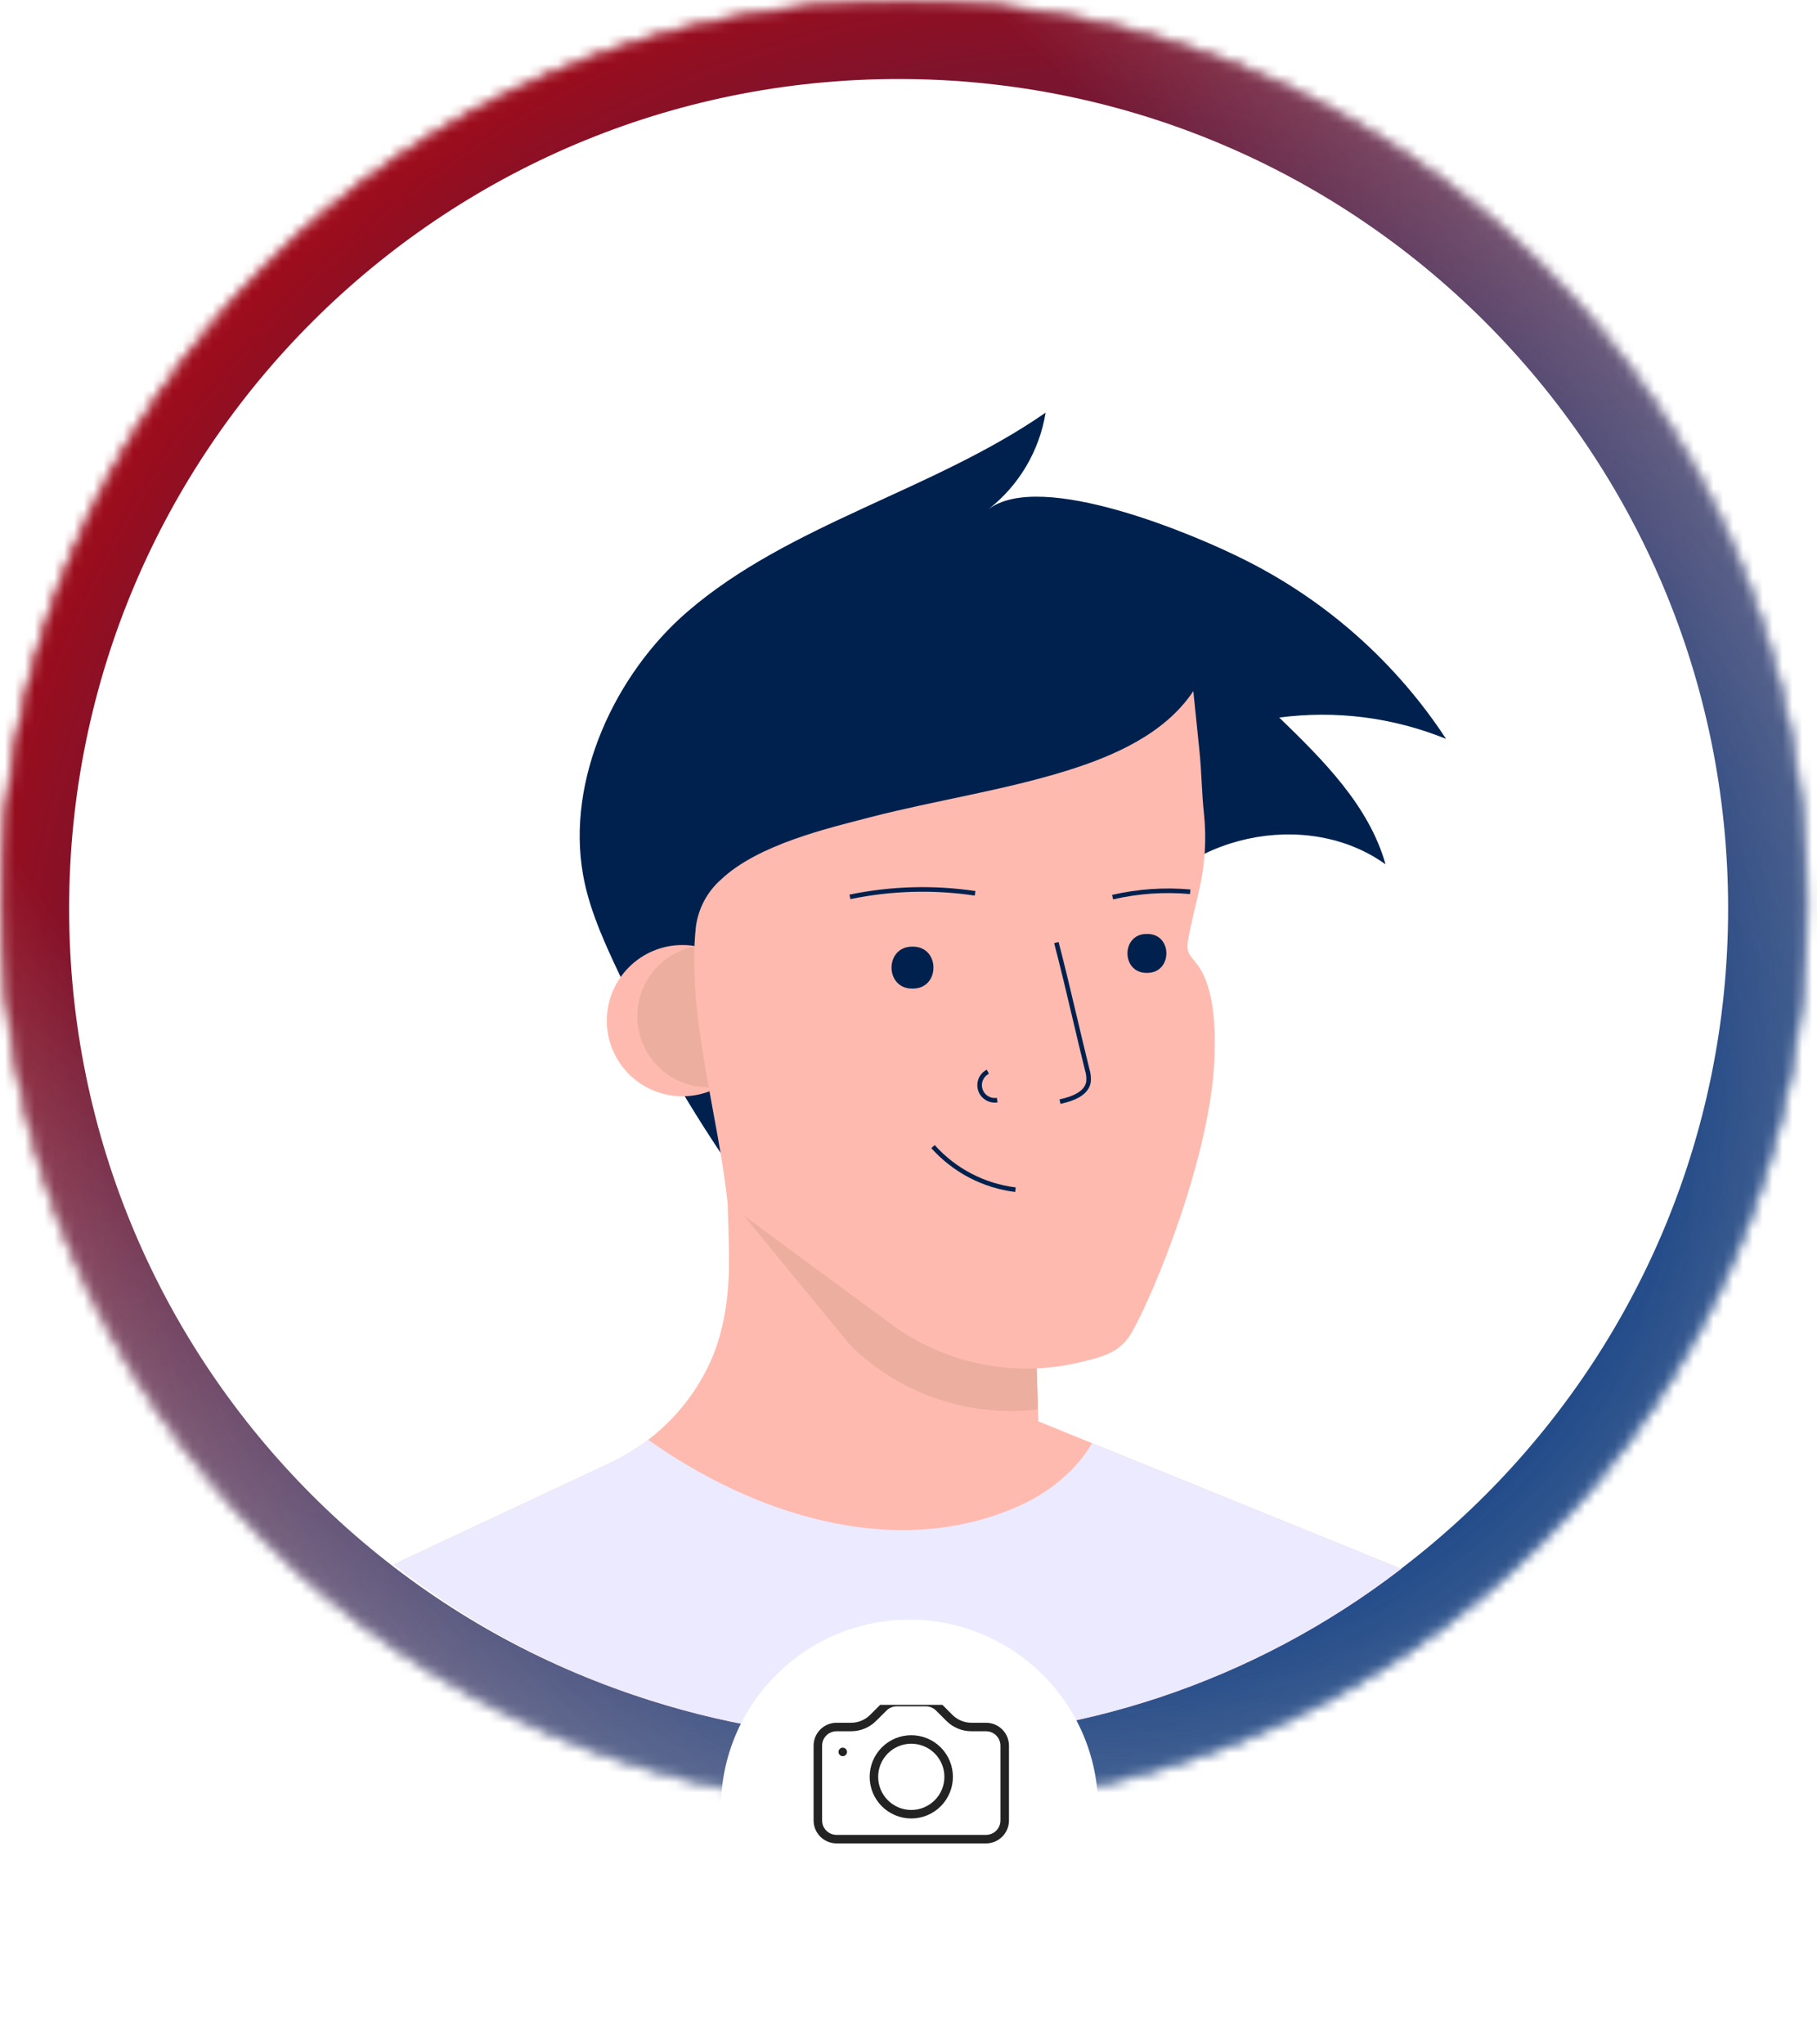 <svg width="184" height="207" viewBox="0 0 184 207" fill="none" xmlns="http://www.w3.org/2000/svg">
<mask id="mask0_0_530" style="mask-type:alpha" maskUnits="userSpaceOnUse" x="0" y="0" width="184" height="183">
<path d="M182.872 91.5C182.872 141.896 141.991 182.75 91.561 182.75C41.131 182.75 0.25 141.896 0.25 91.5C0.25 41.104 41.131 0.25 91.561 0.25C141.991 0.25 182.872 41.104 182.872 91.5Z" fill="#00214E" stroke="#989898" stroke-width="0.5"/>
</mask>
<g mask="url(#mask0_0_530)">
<circle cx="59" cy="53" r="175" fill="url(#paint0_radial_0_530)"/>
<path d="M259.5 102C259.5 181.529 195.029 246 115.5 246C35.971 246 -28.5 181.529 -28.5 102C-28.5 22.471 35.971 -42 115.5 -42C195.029 -42 259.5 22.471 259.5 102Z" fill="url(#paint1_radial_0_530)"/>
</g>
<path d="M175 92C175 138.392 137.392 176 91 176C44.608 176 7 138.392 7 92C7 45.608 44.608 8 91 8C137.392 8 175 45.608 175 92Z" fill="white"/>
<path d="M64.137 101.558C63.43 100.153 62.745 98.729 62.088 97.302C60.8 94.509 59.593 91.649 59.052 88.622C57.3 78.858 62.349 68.21 69.596 61.95C79.91 53.045 94.521 49.681 105.885 41.781C105.255 45.664 103.179 49.165 100.075 51.581C105.394 47.483 121.244 54.234 126.198 56.765C134.413 60.901 141.394 67.127 146.439 74.817C141.09 72.643 135.268 71.898 129.544 72.656C133.994 76.966 138.625 81.564 140.309 87.519C132.323 81.763 119.573 84.533 114.708 93.113C111.587 98.608 111.632 105.301 109.754 111.341C107.772 117.736 102.426 121.799 96.138 123.502C91.4 124.799 82.077 125.384 77.784 122.601C76.483 121.758 75.532 120.47 74.659 119.2C70.735 113.578 67.219 107.682 64.137 101.558Z" fill="#00214E"/>
<path d="M76.762 103.346C76.762 107.575 73.334 111.003 69.105 111.003C64.876 111.003 61.448 107.575 61.448 103.346C61.448 99.117 64.876 95.689 69.105 95.689C73.334 95.689 76.762 99.117 76.762 103.346Z" fill="#FFBAB0"/>
<path d="M78.95 102.896C78.95 106.876 75.724 110.102 71.744 110.102C67.764 110.102 64.537 106.876 64.537 102.896C64.537 98.915 67.764 95.689 71.744 95.689C75.724 95.689 78.95 98.915 78.95 102.896Z" fill="#ECAE9E"/>
<path d="M141.886 158.85C111.777 182.032 69.781 181.847 39.879 158.399L61.795 148.126C62.839 147.635 63.841 147.059 64.79 146.405C65.079 146.207 65.367 146 65.641 145.783C68.027 143.958 69.99 141.64 71.398 138.987C73.199 135.586 73.794 131.83 73.821 128.002C73.821 126.736 73.794 125.466 73.758 124.196C73.722 122.926 73.668 121.579 73.654 120.268C73.636 118.842 73.621 117.414 73.609 115.985L74.51 116.435L76.852 117.647L77.938 117.832L90.495 119.966L104.511 122.354L104.935 136.766L105.11 142.752L105.142 143.766V143.914L110.592 146.13L141.886 158.85Z" fill="#FFBAB0"/>
<path d="M105.102 142.72L104.408 142.792C97.63 143.386 90.933 140.974 86.09 136.194L73.758 121.177C73.718 119.871 73.668 121.551 73.655 120.241C73.637 118.814 73.621 117.387 73.609 115.957L74.51 116.408L76.852 117.619L77.938 117.804L90.495 119.939L104.512 122.326L104.935 136.739L105.102 142.72Z" fill="#ECAE9E"/>
<path d="M73.006 89.064C71.601 90.306 70.698 92.018 70.465 93.879C69.524 102.675 72.78 113.057 73.686 121.867L90.089 133.964C95.54 138.036 102.504 139.508 109.137 137.991C111.781 137.365 113.456 136.96 114.65 134.838C116.956 130.785 122.617 116.917 122.987 107.134C123.09 104.355 123.023 100.121 121.311 97.757C120.478 96.608 120.05 96.581 120.352 94.96C120.663 93.266 121.109 91.591 121.482 89.911C122.025 87.481 122.177 84.98 121.933 82.501C121.685 80.249 121.694 78.25 121.455 75.957C121.338 74.845 120.843 69.976 120.843 69.976C117.983 74.282 112.821 76.543 108.047 78.029C101.552 80.047 94.792 81.033 88.207 82.727C83.842 83.866 76.784 85.488 73.006 89.064Z" fill="#FFBAB0"/>
<path d="M92.468 95.851C95.215 95.874 95.215 100.076 92.468 100.099H92.346C89.594 100.076 89.594 95.874 92.346 95.851H92.468Z" fill="#00214E"/>
<path d="M116.199 94.568C118.753 94.568 118.753 98.486 116.199 98.509H116.086C113.537 98.486 113.537 94.586 116.086 94.568H116.199Z" fill="#00214E"/>
<path fill-rule="evenodd" clip-rule="evenodd" d="M102.803 120.692C99.527 120.288 96.509 118.711 94.308 116.252L94.654 115.942C96.78 118.318 99.695 119.841 102.86 120.231L102.803 120.692Z" fill="#00214E"/>
<path fill-rule="evenodd" clip-rule="evenodd" d="M98.707 90.681C94.523 90.059 90.261 90.18 86.119 91.039L86.025 90.584C90.221 89.714 94.537 89.591 98.776 90.222L98.707 90.681Z" fill="#00214E"/>
<path fill-rule="evenodd" clip-rule="evenodd" d="M120.507 90.524C117.899 90.293 115.271 90.475 112.721 91.064L112.616 90.612C115.215 90.012 117.892 89.826 120.548 90.062L120.507 90.524Z" fill="#00214E"/>
<path d="M141.886 158.849C111.777 182.032 69.781 181.846 39.879 158.398L61.795 148.125C62.839 147.634 63.841 147.059 64.79 146.404C65.079 146.206 65.367 145.999 65.641 145.783C76.249 153.331 90.724 158.092 103.246 152.458C106.227 151.106 108.966 148.927 110.587 146.125L141.886 158.849Z" fill="#ECEAFF"/>
<path fill-rule="evenodd" clip-rule="evenodd" d="M99.058 110.434C98.784 109.608 99.154 108.706 99.928 108.31L100.14 108.723C99.569 109.015 99.297 109.679 99.498 110.288C99.7 110.896 100.314 111.267 100.946 111.161L101.023 111.619C100.165 111.763 99.331 111.259 99.058 110.434Z" fill="#00214E"/>
<path fill-rule="evenodd" clip-rule="evenodd" d="M108.612 103.115C108.013 100.577 107.415 98.047 106.75 95.496L107.199 95.379C107.865 97.932 108.465 100.475 109.066 103.019C109.477 104.758 109.888 106.498 110.32 108.242C110.452 108.665 110.501 109.109 110.462 109.551L110.462 109.558L110.461 109.566C110.349 110.281 109.868 110.768 109.288 111.103C108.711 111.436 108.008 111.636 107.389 111.77L107.29 111.317C107.896 111.186 108.542 110.998 109.056 110.701C109.565 110.407 109.917 110.023 110.001 109.502C110.033 109.122 109.99 108.739 109.875 108.375L109.873 108.368L109.871 108.361C109.435 106.602 109.023 104.857 108.612 103.115Z" fill="#00214E"/>
<g filter="url(#filter0_d_0_530)">
<circle cx="92.102" cy="179.102" r="19.102" fill="white"/>
</g>
<path d="M95.473 172.522L95.473 172.522C95.019 172.068 94.403 171.812 93.76 171.812L95.473 172.522ZM95.473 172.522L96.518 173.567C96.518 173.567 96.518 173.567 96.518 173.567C97.01 174.059 97.677 174.335 98.372 174.335H99.851C100.493 174.335 101.11 174.591 101.564 175.045C102.019 175.499 102.274 176.116 102.274 176.758V184.328C102.274 184.97 102.019 185.587 101.564 186.041C101.11 186.495 100.493 186.751 99.851 186.751H84.712C84.07 186.751 83.453 186.495 82.999 186.041C82.544 185.587 82.289 184.97 82.289 184.328V176.758C82.289 176.116 82.544 175.499 82.999 175.045C83.453 174.591 84.07 174.335 84.712 174.335H86.191H86.191C86.886 174.335 87.553 174.059 88.045 173.567C88.045 173.567 88.045 173.567 88.045 173.567L89.09 172.522L89.09 172.522M95.473 172.522L89.09 172.522M89.09 172.522C89.544 172.068 90.16 171.812 90.803 171.812C90.803 171.812 90.803 171.812 90.803 171.812M89.09 172.522L90.803 171.812M90.803 171.812H93.76H90.803ZM88.795 174.317L88.794 174.317C88.104 175.008 87.168 175.396 86.191 175.397H84.712C84.351 175.397 84.005 175.54 83.749 175.796C83.494 176.051 83.351 176.397 83.351 176.758V184.328C83.351 184.689 83.494 185.035 83.749 185.29C84.005 185.546 84.351 185.689 84.712 185.689H99.851C100.212 185.689 100.558 185.546 100.813 185.29C101.069 185.035 101.212 184.689 101.212 184.328V176.758C101.212 176.397 101.069 176.051 100.813 175.796C100.558 175.54 100.212 175.397 99.851 175.397H98.372C97.888 175.397 97.409 175.302 96.962 175.116C96.514 174.931 96.108 174.66 95.766 174.317L95.766 174.317L94.721 173.273C94.466 173.017 94.12 172.874 93.759 172.874H93.759L90.802 172.874L90.802 172.874C90.441 172.875 90.096 173.018 89.842 173.273L88.795 174.317Z" fill="#232323" stroke="white" stroke-width="0.2"/>
<path d="M89.981 182.213C90.591 182.823 91.418 183.166 92.281 183.166C93.144 183.166 93.972 182.823 94.582 182.213C95.192 181.603 95.535 180.775 95.535 179.912C95.535 179.049 95.192 178.222 94.582 177.611C93.972 177.001 93.144 176.658 92.281 176.658C91.418 176.658 90.591 177.001 89.981 177.611C89.37 178.222 89.028 179.049 89.028 179.912C89.028 180.775 89.37 181.603 89.981 182.213ZM95.333 182.964C94.523 183.773 93.426 184.228 92.281 184.228C91.137 184.228 90.039 183.773 89.23 182.964C88.421 182.154 87.966 181.057 87.966 179.912C87.966 178.768 88.421 177.67 89.23 176.861C90.039 176.051 91.137 175.597 92.281 175.597C93.426 175.597 94.523 176.051 95.333 176.861C96.142 177.67 96.597 178.768 96.597 179.912C96.597 181.057 96.142 182.154 95.333 182.964ZM85.874 177.389C85.874 177.53 85.818 177.665 85.718 177.764C85.619 177.864 85.484 177.92 85.343 177.92C85.202 177.92 85.067 177.864 84.968 177.764C84.868 177.665 84.812 177.53 84.812 177.389C84.812 177.248 84.868 177.113 84.968 177.014C85.067 176.914 85.202 176.858 85.343 176.858C85.484 176.858 85.619 176.914 85.718 177.014C85.818 177.113 85.874 177.248 85.874 177.389Z" fill="#232323" stroke="white" stroke-width="0.2"/>
<defs>
<filter id="filter0_d_0_530" x="69" y="160" width="46.205" height="46.205" filterUnits="userSpaceOnUse" color-interpolation-filters="sRGB">
<feFlood flood-opacity="0" result="BackgroundImageFix"/>
<feColorMatrix in="SourceAlpha" type="matrix" values="0 0 0 0 0 0 0 0 0 0 0 0 0 0 0 0 0 0 127 0" result="hardAlpha"/>
<feOffset dy="4"/>
<feGaussianBlur stdDeviation="2"/>
<feComposite in2="hardAlpha" operator="out"/>
<feColorMatrix type="matrix" values="0 0 0 0 0 0 0 0 0 0 0 0 0 0 0 0 0 0 0.25 0"/>
<feBlend mode="normal" in2="BackgroundImageFix" result="effect1_dropShadow_0_530"/>
<feBlend mode="normal" in="SourceGraphic" in2="effect1_dropShadow_0_530" result="shape"/>
</filter>
<radialGradient id="paint0_radial_0_530" cx="0" cy="0" r="1" gradientUnits="userSpaceOnUse" gradientTransform="translate(59 53) rotate(90) scale(175)">
<stop offset="0.386" stop-color="#DD0000"/>
<stop offset="1" stop-color="#D9D9D9" stop-opacity="0"/>
</radialGradient>
<radialGradient id="paint1_radial_0_530" cx="0" cy="0" r="1" gradientUnits="userSpaceOnUse" gradientTransform="translate(111 109) rotate(90) scale(144)">
<stop offset="0.31" stop-color="#063C86"/>
<stop offset="1" stop-color="#00214E" stop-opacity="0"/>
</radialGradient>
</defs>
</svg>
